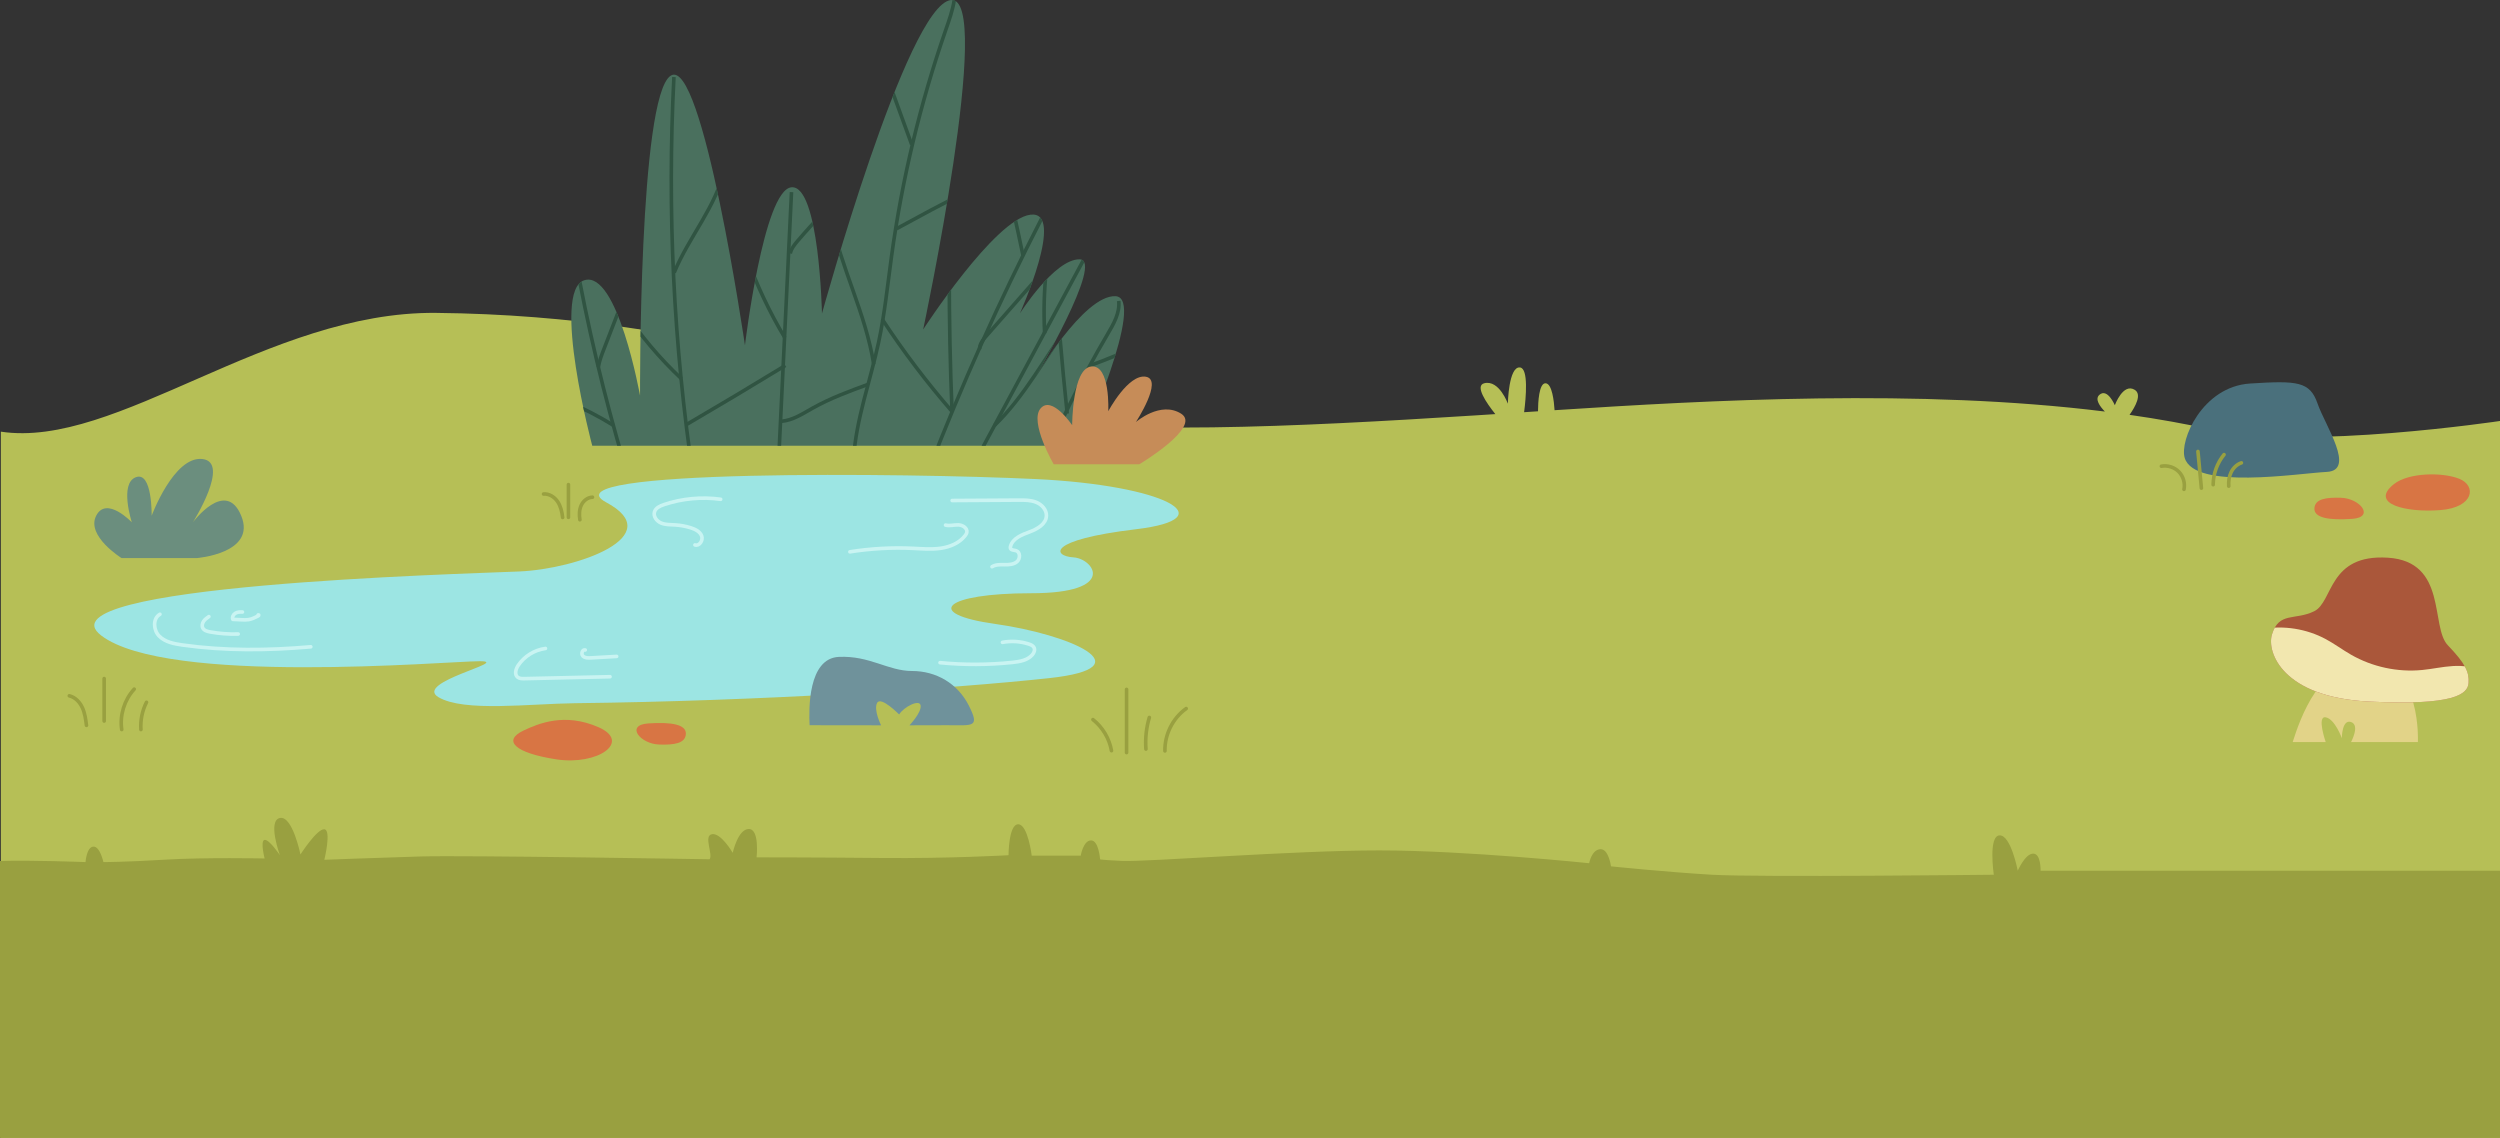 <?xml version="1.0" encoding="UTF-8"?>
<svg id="Capa_1" xmlns="http://www.w3.org/2000/svg" width="3456" height="1572.96" xmlns:xlink="http://www.w3.org/1999/xlink" version="1.1" viewBox="0 0 3456 1572.96">
  <rect x="0" y="0" width="3456" height="1572.96" fill="#333333" stroke="none"/>
  <!-- Generator: Adobe Illustrator 29.4.0, SVG Export Plug-In . SVG Version: 2.1.0 Build 152)  -->
  <defs>
    <style>
      .st0, .st1, .st2, .st3 {
        fill: none;
      }

      .st4 {
        fill: #e2d388;
      }

      .st1 {
        stroke: #305442;
        stroke-miterlimit: 10;
      }

      .st1, .st2, .st3 {
        stroke-width: 5px;
      }

      .st5 {
        fill: #d87544;
      }

      .st6 {
        fill: #4a707c;
      }

      .st7 {
        fill: #99a040;
      }

      .st8 {
        fill: #aa573a;
      }

      .st2 {
        stroke: #c9f4f2;
      }

      .st2, .st3 {
        stroke-linecap: round;
        stroke-linejoin: round;
      }

      .st3 {
        stroke: #99a040;
      }

      .st9 {
        clip-path: url(#clippath-1);
      }

      .st10 {
        clip-path: url(#clippath-2);
      }

      .st11 {
        fill: #c68c58;
      }

      .st12 {
        fill: #b6bf56;
      }

      .st13 {
        fill: #f2e7af;
      }

      .st14 {
        fill: #6f929b;
      }

      .st15 {
        fill: #9ce5e3;
      }

      .st16 {
        fill: #4a705e;
      }

      .st17 {
        fill: #6b8e7e;
      }

      .st18 {
        clip-path: url(#clippath);
      }
    </style>
    <clipPath id="clippath">
      <path class="st0" d="M818.73,616.17h675.53s91.78-204.89,47.73-206.72-111.98,113.96-111.98,113.96c0,0,97.29-164.47,62.41-164.92s-82.61,74.95-82.61,74.95c0,0,64.25-142.85,14.69-136.66s-148.33,158.71-148.33,158.71c0,0,98.76-462.75,38.19-455.41-60.57,7.34-178.06,433.35-178.06,433.35,0,0-3.67-178.19-42.22-174.52s-64.25,218.45-64.25,218.45c0,0-58.74-402.01-102.8-372.64s-42.22,442.23-42.22,442.23c0,0-31.21-174.23-77.1-159.54-45.89,14.69,11.01,228.75,11.01,228.75h0Z"/>
    </clipPath>
    <clipPath id="clippath-1">
      <path class="st0" d="M795.55,972.1c254.79-2.96,518.46-19.9,654.7-34.64,136.25-14.74,26.54-60.75-74.32-74.9-100.86-14.16-70.78-42.47,49.55-42.47s86.7-47.88,58.39-49.6-38.07-23.95,86.54-38.88,39.09-60.81-137.85-69.33-681.25-14.15-594.54,32.18c86.7,46.32-38.93,92.01-120.32,95.55s-668.44,19.01-577.85,88.47,476.99,35.78,522.99,35.58-92.01,29-56.62,49.79,125.56,8.99,189.33,8.25h0Z"/>
    </clipPath>
    <clipPath id="clippath-2">
      <path class="st0" d="M3140.75,877.12c-7.43,24.76,14.86,86.66,133.76,92.69s136.94-10.5,138.01-25.59-4.25-26.76-28.66-52.24,0-115.71-82.8-121.02-75.37,60.97-101.91,74.01-48.83.31-58.39,32.15h-.01Z"/>
    </clipPath>
  </defs>
  <g>
    <path class="st12" d="M3059.46,594.33c-37.33-8.3-76-15.18-115.59-20.85,8.32-11.75,17.23-28.24,7.28-34.51-16.16-10.18-27.61,21.24-27.61,21.24,0,0-10.18-24.29-21.37-14.36-6.6,5.85.59,15.85,7.61,23.08-256.36-31.86-545.82-15.91-760.74-1.87-.77-12.34-3.43-36.69-12.33-37.21-9.32-.55-10.51,26.74-10.58,38.72-6.48.43-12.88.85-19.2,1.27,2.6-20.27,6.22-60.38-5.62-61.86-15.86-1.98-16.85,50.05-16.85,50.05,0,0-11.9-33.2-32.47-28.27-13.64,3.26,2.64,27.05,15.17,42.71-9.01.59-17.83,1.16-26.44,1.71-254.9,16.22-498.96,28.01-652.44,0s-405.5-137.84-785.57-141.64c-232.23-2.32-441.69,188.42-601.54,164.19v976.23h3456v-991.16s-270.87,40.74-397.71,12.53h0Z"/>
    <path class="st17" d="M168.01,771.49h104.08s82.81-6.44,61.35-58.54-66.83,9.13-66.83,9.13c0,0,52.59-83.15,13.15-87.54s-70.11,78.4-70.11,78.4c0,0,1.1-61.97-21.91-53.21s-5.48,62.34-5.48,62.34c0,0-35.06-37-49.3-9.13-14.24,27.86,35.06,58.54,35.06,58.54h0Z"/>
    <g>
      <path class="st16" d="M818.73,616.17h675.53s91.78-204.89,47.73-206.72-111.98,113.96-111.98,113.96c0,0,97.29-164.47,62.41-164.92s-82.61,74.95-82.61,74.95c0,0,64.25-142.85,14.69-136.66s-148.33,158.71-148.33,158.71c0,0,98.76-462.75,38.19-455.41s-178.06,433.35-178.06,433.35c0,0-3.67-178.19-42.22-174.52s-64.25,218.45-64.25,218.45c0,0-58.74-402.01-102.8-372.64s-42.22,442.23-42.22,442.23c0,0-31.21-174.23-77.1-159.54-45.89,14.69,11.01,228.75,11.01,228.75h0Z"/>
      <g class="st18">
        <g>
          <path class="st1" d="M1319.16-.06c-2.16,14.34-7.12,28.08-11.87,41.79-35.1,101.22-60.19,205.91-74.77,312.05-5.47,39.78-9.47,79.83-17.85,119.11-11.52,53.96-31.3,106.52-34.75,161.59"/>
          <path class="st1" d="M1439.95,302.1c-58.39,113.66-110.75,230.42-156.79,349.63"/>
          <path class="st1" d="M1498.75,357.76l-142.35,264.68"/>
          <path class="st1" d="M1546.53,416.04c1.84,16.38-7.09,31.82-15.45,46.02-37.72,64.09-70.6,131.04-98.27,200.07"/>
          <path class="st1" d="M1094.17,265.58c-7.14,148.91-14.27,297.81-21.41,446.72"/>
          <path class="st1" d="M931.63,106.5c-9.44,184.67-.48,370.27,26.72,553.16"/>
          <path class="st1" d="M801.09,387.46c18.92,98.27,43.39,195.47,73.25,290.99"/>
          <path class="st1" d="M932.01,376.83c20.29-49.51,58.53-91.63,69.63-143.97"/>
          <path class="st1" d="M942.09,523.68c-30.17-28.41-57.08-60.27-80.04-94.77"/>
          <path class="st1" d="M1085.1,467.13c-21.41-35.74-39.26-73.6-53.22-112.86"/>
          <path class="st1" d="M1092.46,350.41c1.38-6.73,5.91-12.33,10.37-17.57,11.48-13.47,23.47-26.49,35.47-39.5"/>
          <path class="st1" d="M1207.85,503.69c-10.86-69.91-45.61-134.09-59.41-203.48"/>
          <path class="st1" d="M1260.32,199.79c-16.69-45.21-32.94-90.58-48.73-136.1"/>
          <path class="st1" d="M1239.31,316.19c31.67-17.41,63.6-34.35,95.77-50.82"/>
          <path class="st1" d="M827.13,507.47c1.46-8.66,4.64-16.92,7.81-25.11,10.79-27.91,21.58-55.82,32.36-83.73"/>
          <path class="st1" d="M848.8,588.5c-21.09-13.06-43.2-24.46-66.07-34.06"/>
          <path class="st1" d="M1316.11,569.13c-2.61-63.62-3.91-127.29-3.87-190.96"/>
          <path class="st1" d="M1354.26,482.98c-.52-6.91,4.34-12.94,8.92-18.14,29.76-33.89,59.53-67.78,89.29-101.67"/>
          <path class="st1" d="M1414.17,353.07c-4.2-20.01-8.4-40.03-12.95-59.97-1.86-8.15-3.81-16.4-7.72-23.8"/>
          <path class="st1" d="M1374.66,588.27c41.95-40.37,70.73-95.41,107.68-146.52"/>
          <path class="st1" d="M1444.1,460.8c-1.51-29.42-.73-58.95,2.32-88.25"/>
          <path class="st1" d="M1475.29,571.71c-3.69-34.97-7.01-69.98-9.96-105.03"/>
          <path class="st1" d="M1506.78,505.35c24.19-8.61,47.88-18.62,70.92-29.96"/>
          <path class="st1" d="M1080.32,582.37c15.67-1.31,29.38-10.49,43.1-18.18,24.34-13.66,50.68-23.34,76.88-32.95"/>
          <path class="st1" d="M1316.86,569.67c-35.35-40.57-67.92-83.55-97.41-128.55"/>
          <path class="st1" d="M949.49,586.6c45.65-26.67,91.04-53.79,136.16-81.36"/>
        </g>
      </g>
    </g>
    <g>
      <path class="st15" d="M795.55,972.1c254.79-2.96,518.46-19.9,654.7-34.64,136.25-14.74,26.54-60.75-74.32-74.9-100.86-14.16-70.78-42.47,49.55-42.47s86.7-47.88,58.39-49.6-38.07-23.95,86.54-38.88,39.09-60.81-137.85-69.33-681.25-14.15-594.54,32.18c86.7,46.32-38.93,92.01-120.32,95.55s-668.44,19.01-577.85,88.47,476.99,35.78,522.99,35.58-92.01,29-56.62,49.79,125.56,8.99,189.33,8.25h0Z"/>
      <g class="st9">
        <g>
          <path class="st2" d="M754.03,896.44c-15.11,1.99-29.2,10.74-37.68,23.4-3.31,4.94-5.45,12.39-.89,16.22,2.53,2.13,6.17,2.16,9.48,2.09,39.45-.88,78.9-1.77,118.35-2.65"/>
          <path class="st2" d="M809.02,898.53c-3.86-1.12-6.09,5.33-3.33,8.25s7.33,2.9,11.35,2.67c11.81-.67,23.62-1.34,35.43-2.02"/>
          <path class="st2" d="M1316.24,691.92c30.8-.19,61.6-.37,92.39-.56,8.18-.05,16.63-.05,24.18,3.11s14.04,10.34,13.77,18.52c-.38,11.44-12.58,18.35-23.32,22.31s-23.27,8.85-26.28,19.89c-.24.88-.41,1.82-.14,2.69.9,2.93,5.11,2.46,8.01,3.47,5.7,1.98,5.69,10.92,1.22,14.96-4.48,4.04-11.08,4.42-17.11,4.33-6.03-.1-12.48-.36-17.6,2.83"/>
          <path class="st2" d="M1307.13,725.88c5.72,1.53,11.76-.48,17.69-.29,5.92.19,12.81,4.5,11.72,10.32-.33,1.77-1.37,3.32-2.49,4.74-7.96,10.09-20.72,15.4-33.44,17.27-12.71,1.87-25.65.7-38.48.1-29.14-1.36-58.42.26-87.23,4.83"/>
          <path class="st2" d="M996.27,690.21c-26.25-3.62-53.32-1.08-78.44,7.36-5.37,1.81-11.28,4.51-13.03,9.9-2.02,6.25,2.95,12.94,8.99,15.52s12.85,2.28,19.4,2.66c7.38.43,14.72,1.78,21.77,4.01,6.17,1.95,12.71,5.16,15.02,11.21s-3.15,14.5-9.28,12.44"/>
          <path class="st2" d="M221.12,849.15c-10.14,5.7-9.24,21.87-1.07,30.16s20.45,10.67,31.97,12.31c58.75,8.32,118.49,7.63,177.6,2.52"/>
          <path class="st2" d="M288.75,852.37c-2.7,1.89-5.47,3.83-7.32,6.56s-2.62,6.44-1.06,9.34c1.86,3.44,6.15,4.59,10,5.29,12.81,2.33,25.87,3.31,38.89,2.92"/>
          <path class="st2" d="M335.15,846.07c-3.34-.22-6.87-.06-9.75,1.65s-4.79,5.42-3.52,8.51c4.18.19,8.35.38,12.53.56,3.06.14,6.14.27,9.17-.21,4.62-.74,8.88-2.88,13.06-4.99.55-.28,1.2-.73,1.09-1.34s-1.37-.2-.89.2"/>
          <path class="st2" d="M1385.79,888c12.15-2.3,24.88-1.46,36.62,2.4,2.8.92,5.8,2.23,7.09,4.88,1.59,3.27-.08,7.24-2.47,9.99-6.61,7.58-17.51,9.41-27.52,10.46-33.22,3.48-66.78,3.6-100.02.35"/>
        </g>
      </g>
    </g>
    <path class="st14" d="M1119.21,1002.55c-1.19-21.42-2.38-92.55,40.46-94.47s67.82,19.5,101.14,19.5,63.06,17.19,78.53,47.86,5.95,27.1-29.75,27.1-52.35.13-52.35.13c0,0,16.66-17.45,15.47-27.23-1.19-9.78-23.8,2.16-29.75,12.25,0,0-25.11-25.6-30.4-16.08s5.42,31.06,5.42,31.06l-98.76-.13h-.01Z"/>
    <g>
      <path class="st4" d="M3169.41,1025.8h45.65s-12.74-36.47,0-34.19,22.29,28.82,22.29,28.82c0,0,0-26.54,12.74-22.29s0,27.67,0,27.67h92.36s5.31-105.45-64.76-111.68-98.73,82.02-108.28,111.68h0Z"/>
      <g>
        <path class="st8" d="M3140.75,877.12c-7.43,24.76,14.86,86.66,133.76,92.69s136.94-10.5,138.01-25.59-4.25-26.76-28.66-52.24,0-115.71-82.8-121.02-75.37,60.97-101.91,74.01-48.83.31-58.39,32.15h-.01Z"/>
        <g class="st10">
          <path class="st13" d="M3127.47,869.54c29.68-5.3,61.1-.29,87.67,13.97,12.06,6.47,23.07,14.74,34.94,21.55,29.57,16.95,64.46,24.44,98.38,21.13,14.17-1.38,28.13-4.6,42.34-5.45s29.12.85,41.13,8.5c12.01,7.65,20.3,22.28,17.28,36.19-2.48,11.43-11.72,20.14-21.35,26.78-27.85,19.19-62.38,27.12-96.2,26.93s-67.17-8.07-99.42-18.27c-30.83-9.75-61.7-22.1-85.73-43.73s-40.27-54.21-35.05-86.12c.67-4.08,3.31-9.19,7.31-8.15"/>
        </g>
      </g>
    </g>
    <path class="st6" d="M3020.17,633.1c-7.53-24.3,24.42-98.67,90.23-102.91s82.8-2.85,93.42,27.77,53.08,92.33,12.74,94.39-182.59,25.29-196.39-19.24h0Z"/>
    <path class="st11" d="M1456.69,641.81h118.32s86.57-51.65,57.9-69.88c-28.66-18.23-62.63,11.5-62.63,11.5,0,0,38.22-58.39,13.8-62.63-24.42-4.25-52.02,47.71-52.02,47.71,0,0,3.14-64.37-23.38-61.88s-26.52,81.12-26.52,81.12c0,0-28.05-41.77-43.75-23.04s18.27,77.12,18.27,77.12v-.02Z"/>
    <g>
      <path class="st3" d="M1536.5,1037.78c-2.95-16.82-12.25-32.44-25.64-43.04"/>
      <path class="st3" d="M1557.36,1040.38v-87.38"/>
      <path class="st3" d="M1584.12,1035.52c-1.09-14.7.51-29.59,4.72-43.71"/>
      <path class="st3" d="M1610.4,1038.06c-.48-22.72,10.88-45.36,29.38-58.55"/>
    </g>
    <path class="st3" d="M95.81,961.89c8.19,1.93,14.53,8.74,18.04,16.38s4.61,16.13,5.68,24.48"/>
    <path class="st3" d="M143.99,938.05v58.69"/>
    <path class="st3" d="M185.53,952.65c-13.64,14.84-20.16,35.95-17.27,55.89"/>
    <path class="st3" d="M202.5,970.83c-5.86,11.59-8.55,24.76-7.7,37.71"/>
    <path class="st3" d="M751.41,682.92c7.7-.68,15.13,4.1,19.44,10.51s6.01,14.22,6.94,21.9"/>
    <path class="st3" d="M785.81,669.93v45.26"/>
    <path class="st3" d="M819.02,687.35c-6.76.14-12.76,5.13-15.57,11.27-2.81,6.15-2.87,13.22-1.82,19.9"/>
    <g>
      <path class="st3" d="M2987.9,644.51c8.64-1.6,18,1.37,24.14,7.65s8.9,15.7,7.11,24.31"/>
      <path class="st3" d="M3038.44,624.12l4.77,50.69"/>
      <path class="st3" d="M3074.5,628.46c-9.51,11.63-14.91,26.56-15.04,41.59"/>
      <path class="st3" d="M3098.49,639.84c-6.25,2.07-11.29,7.06-14.18,12.98-2.89,5.91-3.74,12.67-3.28,19.24"/>
    </g>
    <path class="st5" d="M3309.51,669.1c19.61-15.55,66.16-16.84,90.22-7.22s20.45,39.7-26.46,43.3c-46.91,3.61-98.64-8.42-63.75-36.09h-.01Z"/>
    <path class="st5" d="M3236.45,688.12c26.32.91,46.97,27.04,14.94,29.18s-52.66-1.42-51.95-14.59,16.37-15.3,37.01-14.59h0Z"/>
    <path class="st5" d="M723.61,1009.95c21.02-9.93,57.11-25.07,103.58-4.74s-.97,53.24-58.08,44.53-74.95-25.86-45.5-39.78h0Z"/>
    <path class="st5" d="M911.13,1029.24c-26.32-.91-46.97-27.04-14.94-29.18s52.66,1.42,51.95,14.59-16.37,15.3-37.01,14.59Z"/>
  </g>
  <path class="st7" d="M3460.97,1203.68h0v369.28H0v-382.71c40.11-1.51,118.24,1.5,118.24,1.5,0,0,1.42-20.68,10.69-21.39,9.27-.71,14.02,21.39,14.02,21.39,0,0,30.01,0,85.04-3.34s137.82-1.67,137.82-1.67c0,0-6.42-24.77,0-25.69,6.42-.92,21.1,21.1,21.1,21.1,0,0-17.43-47.7,0-51.37s28.44,50.45,28.44,50.45c0,0,22.93-35.78,33.02-34.86s0,42.2,0,42.2c0,0,71.55-2.76,133.01-4.59s399.49,3.89,399.49,3.89c5.34-6.24-8.91-32.96,3.56-34.74s28.5,25.83,28.5,25.83c0,0,7.13-32.96,22.27-32.96s10.69,39.19,10.69,39.19c0,0,79.27,0,172.8.89s175.51-3.83,175.51-3.83c0,0,0-42.77,13.36-42.77s18.71,43.36,18.71,43.36h67.71s3.57-21.08,14.26-21.08,12.47,25.84,12.47,25.84c0,0-5.35.89,30.1,2.5s236.84-14.5,356.06-14.5,290,17.72,290,17.72c0,0,3.23-18.33,15.09-19.4,11.86-1.07,15.09,23.72,15.09,23.72,0,0,76.25,7.88,139.26,11.59s389.92,0,389.92,0c0,0-7.88-53.62,7.89-54.41s25.23,48.86,25.23,48.86c0,0,10.25-23.63,21.29-23.63s10.25,23.63,10.25,23.63h640.08Z"/>
</svg>